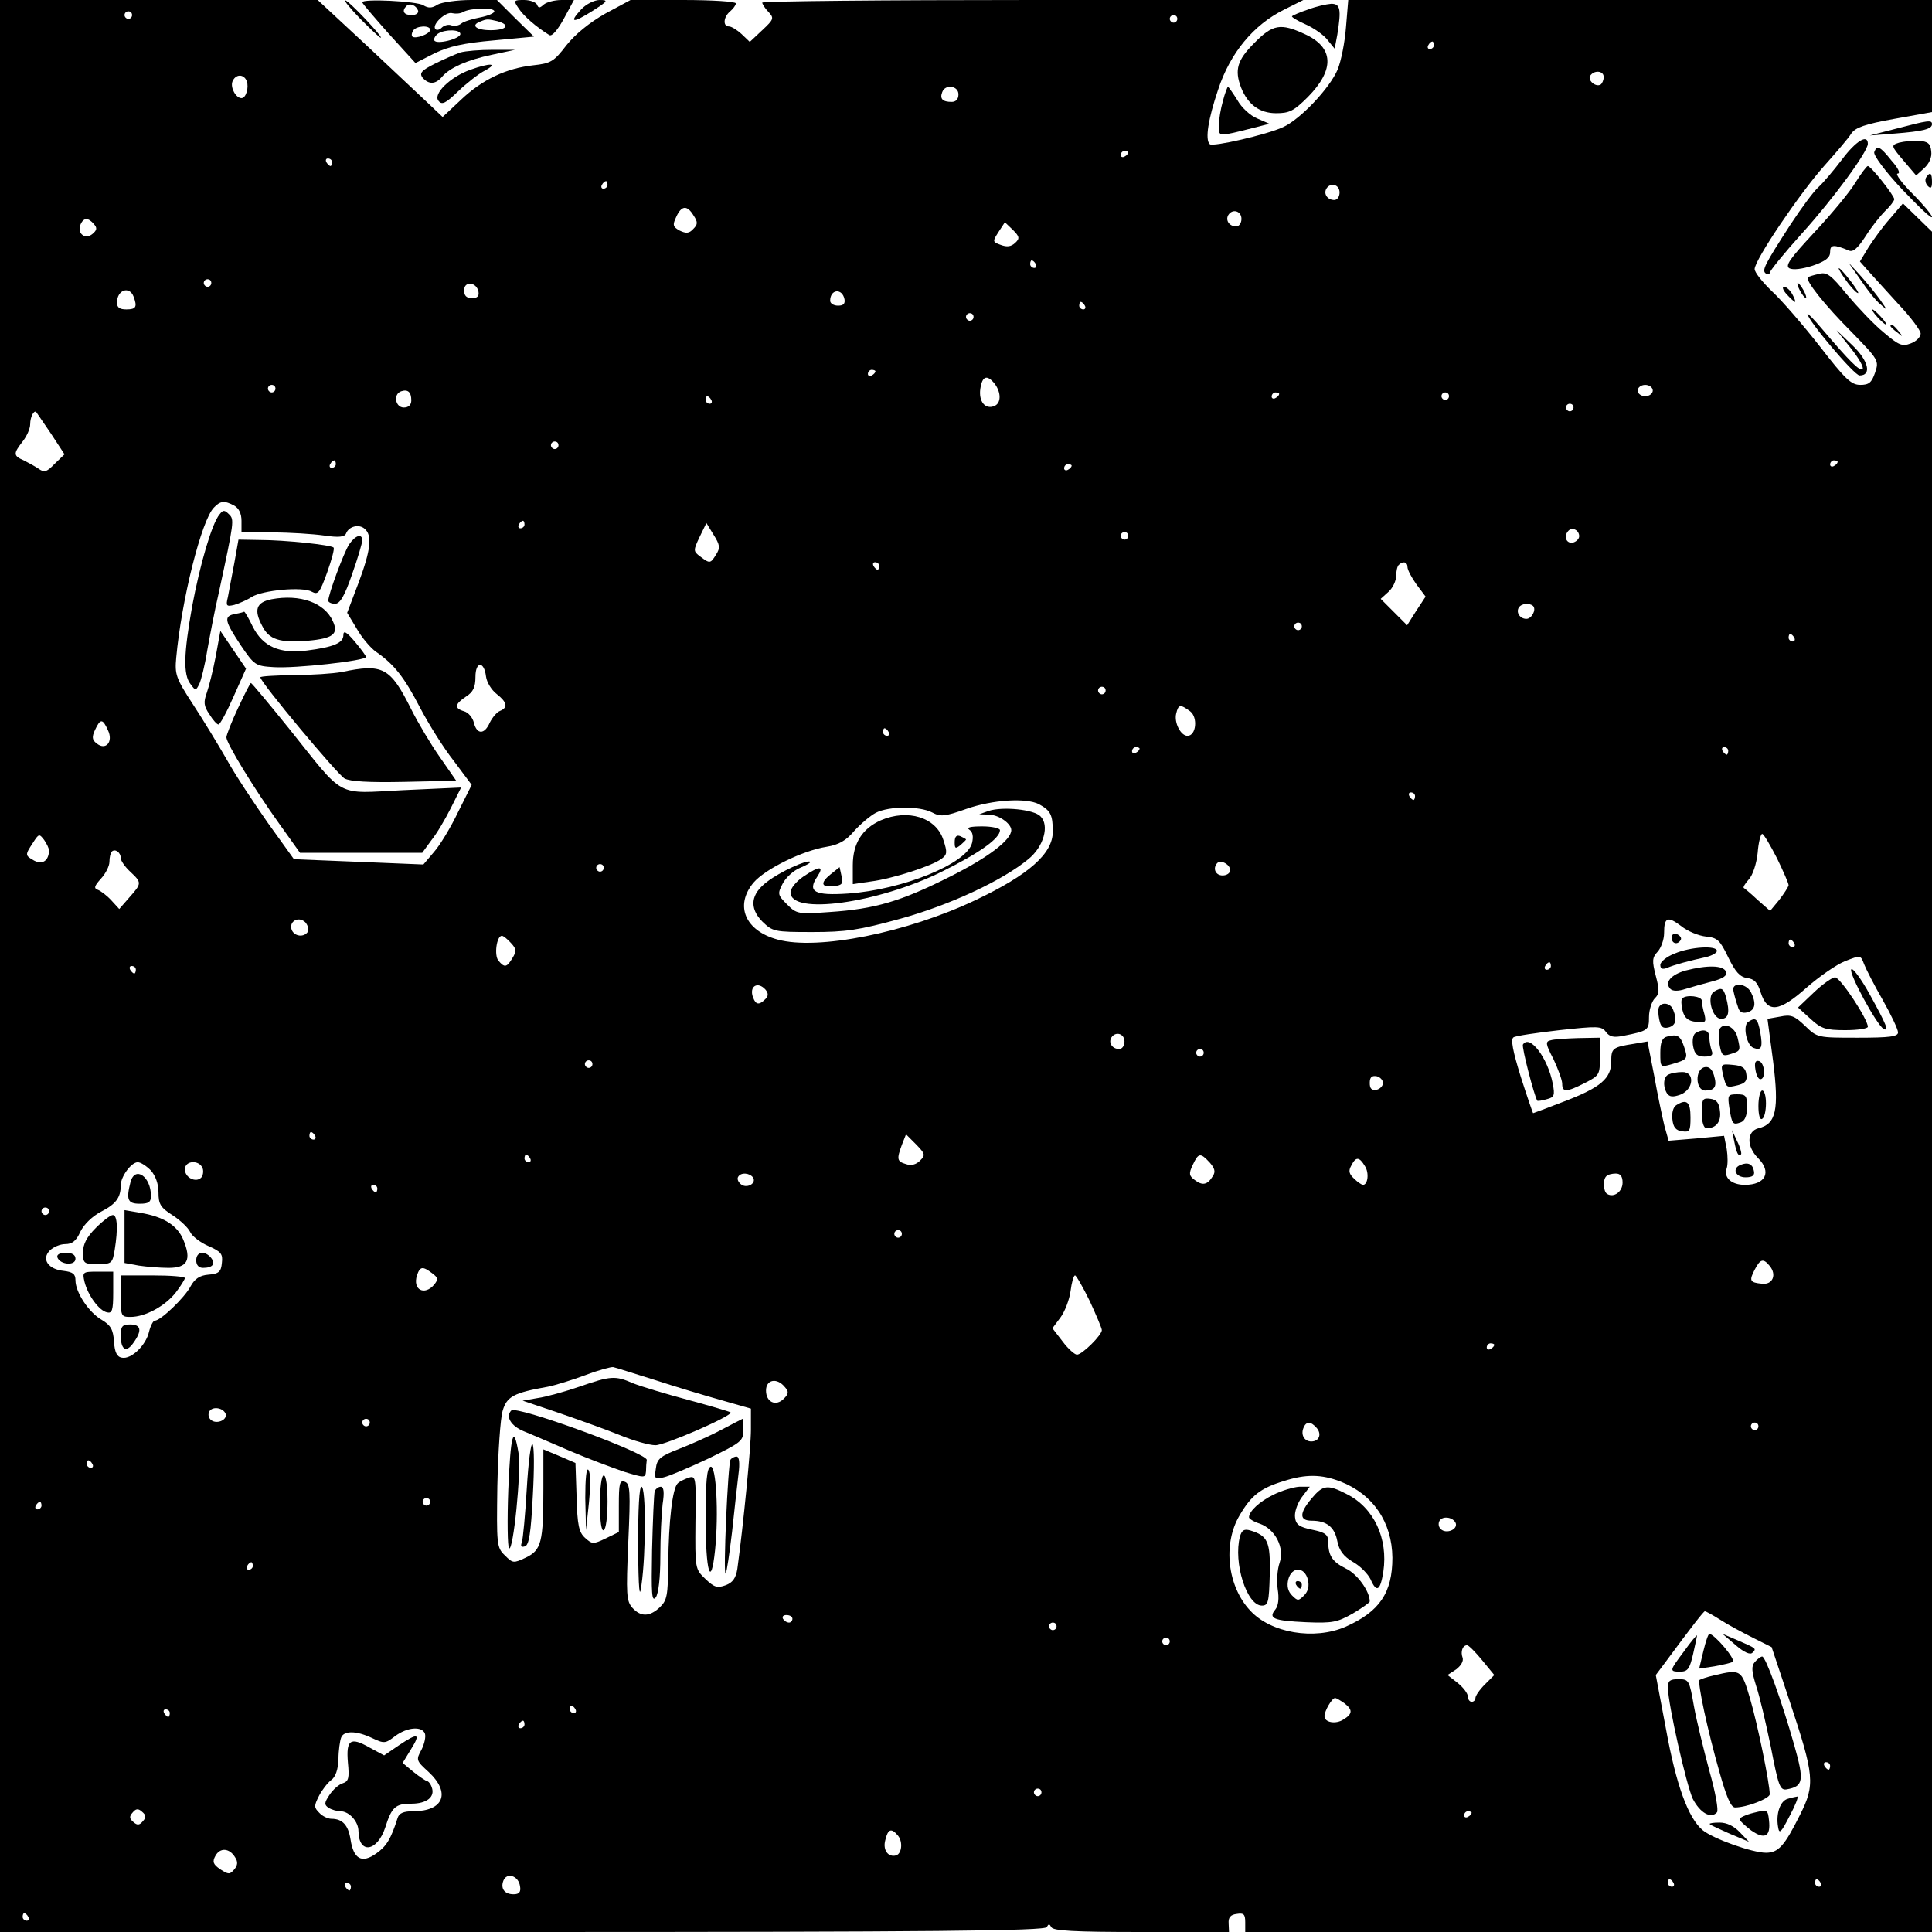 <?xml version="1.0" standalone="no"?>
<!DOCTYPE svg PUBLIC "-//W3C//DTD SVG 20010904//EN"
 "http://www.w3.org/TR/2001/REC-SVG-20010904/DTD/svg10.dtd">
<svg version="1.0" xmlns="http://www.w3.org/2000/svg"
 width="512pt" height="512pt" viewBox="0 0 512 512"
 preserveAspectRatio="xMidYMid meet">

<g transform="translate(0,512) scale(0.1,-0.1)"
fill="#000000" stroke="none">
<path d="M0 2560 l0 -2560 1384 0 c1087 0 1386 3 1390 13 5 9 7 9 12 0 4 -10
62 -13 238 -13 l233 0 -1 23 c-1 16 5 23 22 25 18 3 22 -1 22 -22 l0 -26 910
0 910 0 0 2253 0 2253 -38 37 -39 38 -34 -40 c-19 -21 -44 -56 -57 -76 l-23
-38 23 -26 c13 -14 49 -54 80 -88 32 -34 58 -69 58 -77 0 -9 -12 -21 -26 -26
-23 -9 -32 -5 -72 29 -26 21 -69 67 -97 100 -43 53 -54 61 -75 55 -14 -3 -27
-7 -29 -9 -7 -8 44 -73 116 -145 72 -74 73 -76 62 -108 -9 -26 -16 -32 -39
-32 -24 0 -40 15 -108 103 -44 56 -100 121 -126 145 -25 24 -46 50 -46 59 0
24 119 200 184 273 32 36 65 74 72 86 11 16 36 25 114 39 l100 18 0 149 0 148
-774 0 -773 0 -6 -72 c-3 -40 -13 -90 -22 -112 -21 -50 -100 -133 -145 -153
-43 -20 -187 -53 -194 -45 -13 12 -4 67 22 144 32 98 94 172 174 212 l52 26
-717 0 c-394 0 -717 -3 -717 -7 0 -3 7 -15 16 -24 16 -17 15 -20 -16 -49 l-33
-31 -22 21 c-12 11 -27 20 -33 20 -17 0 -15 25 3 40 8 7 15 16 15 21 0 5 -63
9 -140 9 l-139 0 -67 -36 c-42 -24 -79 -54 -103 -84 -33 -43 -41 -48 -88 -53
-71 -8 -134 -37 -191 -91 l-49 -46 -40 38 c-21 20 -96 90 -165 155 l-126 117
-421 0 -421 0 0 -2560z m350 2520 c0 -5 -4 -10 -10 -10 -5 0 -10 5 -10 10 0 6
5 10 10 10 6 0 10 -4 10 -10z m2770 -10 c0 -5 -4 -10 -10 -10 -5 0 -10 5 -10
10 0 6 5 10 10 10 6 0 10 -4 10 -10z m680 -70 c0 -5 -5 -10 -11 -10 -5 0 -7 5
-4 10 3 6 8 10 11 10 2 0 4 -4 4 -10z m450 -84 c0 -8 -4 -17 -8 -20 -13 -8
-35 11 -28 23 10 16 36 14 36 -3z m-3596 -11 c6 -17 -2 -45 -14 -45 -15 0 -30
28 -24 44 8 20 30 21 38 1z m1886 -35 c0 -13 -7 -20 -18 -20 -24 0 -32 8 -25
26 8 22 43 17 43 -6z m450 -154 c0 -3 -4 -8 -10 -11 -5 -3 -10 -1 -10 4 0 6 5
11 10 11 6 0 10 -2 10 -4z m-2110 -26 c0 -5 -2 -10 -4 -10 -3 0 -8 5 -11 10
-3 6 -1 10 4 10 6 0 11 -4 11 -10z m730 -60 c0 -5 -5 -10 -11 -10 -5 0 -7 5
-4 10 3 6 8 10 11 10 2 0 4 -4 4 -10z m1940 -20 c0 -11 -6 -20 -14 -20 -18 0
-29 16 -21 30 11 18 35 11 35 -10z m-1712 -61 c12 -18 11 -24 -1 -36 -11 -12
-19 -12 -36 -4 -18 10 -19 15 -9 36 14 31 29 32 46 4z m1452 -9 c0 -11 -6 -20
-14 -20 -18 0 -29 16 -21 30 11 18 35 11 35 -10z m-3041 -14 c9 -10 8 -16 -4
-26 -19 -16 -41 1 -32 24 8 20 21 20 36 2z m2441 -50 c-11 -10 -22 -11 -38 -5
-22 8 -22 9 -6 34 l17 26 21 -20 c18 -18 19 -23 6 -35z m55 -56 c3 -5 1 -10
-4 -10 -6 0 -11 5 -11 10 0 6 2 10 4 10 3 0 8 -4 11 -10z m-2185 -50 c0 -5 -4
-10 -10 -10 -5 0 -10 5 -10 10 0 6 5 10 10 10 6 0 10 -4 10 -10z m708 -23 c2
-12 -3 -17 -17 -17 -15 0 -21 6 -21 21 0 25 33 22 38 -4z m-914 -13 c10 -27 7
-34 -19 -34 -18 0 -25 5 -25 18 0 34 33 45 44 16z m1884 -7 c2 -12 -3 -17 -17
-17 -12 0 -21 6 -21 13 0 31 32 34 38 4z m637 -17 c3 -5 1 -10 -4 -10 -6 0
-11 5 -11 10 0 6 2 10 4 10 3 0 8 -4 11 -10z m-295 -30 c0 -5 -4 -10 -10 -10
-5 0 -10 5 -10 10 0 6 5 10 10 10 6 0 10 -4 10 -10z m-260 -144 c0 -3 -4 -8
-10 -11 -5 -3 -10 -1 -10 4 0 6 5 11 10 11 6 0 10 -2 10 -4z m316 -33 c18 -24
17 -52 -1 -59 -24 -10 -42 12 -37 46 5 34 18 38 38 13z m-1906 -13 c0 -5 -4
-10 -10 -10 -5 0 -10 5 -10 10 0 6 5 10 10 10 6 0 10 -4 10 -10z m3650 -5 c0
-8 -9 -15 -20 -15 -11 0 -20 7 -20 15 0 8 9 15 20 15 11 0 20 -7 20 -15z
m-3290 -26 c0 -12 -7 -19 -20 -19 -22 0 -29 35 -7 43 18 6 27 -2 27 -24z
m2300 17 c0 -3 -4 -8 -10 -11 -5 -3 -10 -1 -10 4 0 6 5 11 10 11 6 0 10 -2 10
-4z m450 -6 c0 -5 -4 -10 -10 -10 -5 0 -10 5 -10 10 0 6 5 10 10 10 6 0 10 -4
10 -10z m-1955 -10 c3 -5 1 -10 -4 -10 -6 0 -11 5 -11 10 0 6 2 10 4 10 3 0 8
-4 11 -10z m2285 -20 c0 -5 -4 -10 -10 -10 -5 0 -10 5 -10 10 0 6 5 10 10 10
6 0 10 -4 10 -10z m-4035 -69 l36 -55 -26 -25 c-21 -22 -28 -24 -43 -13 -9 6
-27 16 -39 22 -28 12 -28 18 -3 50 11 14 20 34 20 46 0 19 10 38 16 32 1 -2
19 -27 39 -57z m1345 -31 c0 -5 -4 -10 -10 -10 -5 0 -10 5 -10 10 0 6 5 10 10
10 6 0 10 -4 10 -10z m-590 -50 c0 -5 -5 -10 -11 -10 -5 0 -7 5 -4 10 3 6 8
10 11 10 2 0 4 -4 4 -10z m3980 6 c0 -3 -4 -8 -10 -11 -5 -3 -10 -1 -10 4 0 6
5 11 10 11 6 0 10 -2 10 -4z m-2030 -10 c0 -3 -4 -8 -10 -11 -5 -3 -10 -1 -10
4 0 6 5 11 10 11 6 0 10 -2 10 -4z m-2219 -106 c12 -7 19 -21 19 -40 l0 -30
83 -1 c45 0 106 -4 135 -8 40 -6 55 -4 59 5 7 19 34 26 49 13 21 -17 17 -56
-16 -144 l-30 -79 26 -43 c13 -23 36 -50 50 -60 48 -33 75 -67 117 -148 23
-44 63 -108 90 -142 l47 -63 -36 -72 c-19 -40 -48 -88 -64 -106 l-28 -33 -171
7 -172 7 -69 96 c-37 53 -87 128 -109 168 -23 40 -63 106 -90 147 -45 69 -48
79 -44 123 14 153 67 365 100 398 17 18 28 19 54 5z m769 -50 c0 -5 -5 -10
-11 -10 -5 0 -7 5 -4 10 3 6 8 10 11 10 2 0 4 -4 4 -10z m508 -79 c-15 -25
-17 -25 -42 -6 -19 14 -19 16 -2 52 l18 37 19 -31 c17 -27 18 -35 7 -52z
m2287 48 c0 -7 -8 -15 -17 -17 -18 -3 -25 18 -11 32 10 10 28 1 28 -15z
m-1195 1 c0 -5 -4 -10 -10 -10 -5 0 -10 5 -10 10 0 6 5 10 10 10 6 0 10 -4 10
-10z m-660 -80 c0 -5 -2 -10 -4 -10 -3 0 -8 5 -11 10 -3 6 -1 10 4 10 6 0 11
-4 11 -10z m1400 -3 c0 -7 11 -28 24 -46 l24 -32 -25 -38 -24 -38 -35 35 -35
35 21 19 c11 10 20 29 20 42 0 12 3 26 7 29 11 11 23 8 23 -6z m333 -103 c9
-10 -4 -34 -18 -34 -17 0 -28 17 -20 30 7 11 28 13 38 4z m-613 -54 c0 -5 -4
-10 -10 -10 -5 0 -10 5 -10 10 0 6 5 10 10 10 6 0 10 -4 10 -10z m1305 -30 c3
-5 1 -10 -4 -10 -6 0 -11 5 -11 10 0 6 2 10 4 10 3 0 8 -4 11 -10z m-3467
-103 c2 -15 14 -35 28 -46 28 -22 31 -36 9 -45 -8 -3 -20 -17 -27 -31 -14 -32
-34 -32 -42 -1 -3 14 -15 28 -26 31 -27 8 -25 19 5 39 19 12 25 25 25 52 0 42
23 43 28 1z m1642 -37 c0 -5 -4 -10 -10 -10 -5 0 -10 5 -10 10 0 6 5 10 10 10
6 0 10 -4 10 -10z m224 -55 c21 -16 16 -65 -7 -65 -18 0 -36 35 -30 59 6 25
11 25 37 6z m-2868 -50 c15 -31 -6 -55 -30 -35 -12 9 -13 17 -4 36 14 30 20
30 34 -1z m2069 -5 c3 -5 1 -10 -4 -10 -6 0 -11 5 -11 10 0 6 2 10 4 10 3 0 8
-4 11 -10z m665 -44 c0 -3 -4 -8 -10 -11 -5 -3 -10 -1 -10 4 0 6 5 11 10 11 6
0 10 -2 10 -4z m1560 -6 c0 -5 -2 -10 -4 -10 -3 0 -8 5 -11 10 -3 6 -1 10 4
10 6 0 11 -4 11 -10z m-830 -120 c0 -5 -2 -10 -4 -10 -3 0 -8 5 -11 10 -3 6
-1 10 4 10 6 0 11 -4 11 -10z m-997 -21 c31 -17 37 -28 37 -73 0 -58 -63 -114
-204 -181 -183 -87 -419 -134 -525 -105 -86 23 -115 90 -64 151 31 36 130 85
194 95 31 5 51 16 72 41 17 19 43 41 58 49 35 18 116 18 149 1 22 -12 34 -11
90 9 71 25 159 30 193 13z m-2623 -123 c-1 -27 -17 -38 -39 -27 -25 14 -25 15
-4 47 16 25 17 25 30 8 7 -10 13 -23 13 -28z m4579 -20 c17 -35 31 -67 31 -72
-1 -5 -12 -22 -25 -39 l-24 -29 -33 29 c-18 17 -35 31 -37 32 -2 2 4 12 14 23
10 11 20 41 23 70 2 27 8 50 12 50 4 0 21 -29 39 -64z m-4389 0 c0 -7 11 -23
25 -36 31 -29 31 -31 -2 -68 l-27 -31 -21 23 c-12 13 -28 25 -36 28 -11 4 -9
10 9 30 12 13 22 33 22 44 0 12 3 24 6 27 9 9 24 -2 24 -17z m2940 -32 c0 -8
-9 -14 -20 -14 -19 0 -27 19 -14 33 10 9 34 -4 34 -19z m-1660 6 c0 -5 -4 -10
-10 -10 -5 0 -10 5 -10 10 0 6 5 10 10 10 6 0 10 -4 10 -10z m-784 -169 c-10
-16 -36 -13 -43 5 -8 22 18 37 36 20 7 -8 10 -19 7 -25z m3705 -13 c30 -3 37
-9 59 -55 19 -39 31 -52 50 -55 19 -2 28 -12 36 -38 18 -56 49 -52 122 13 33
29 79 61 102 70 41 16 41 16 50 -8 5 -13 27 -56 50 -96 22 -39 40 -77 40 -85
0 -11 -22 -14 -107 -14 -106 0 -107 0 -139 31 -28 27 -38 31 -66 25 l-34 -6
15 -113 c16 -128 8 -166 -39 -177 -31 -8 -32 -48 -1 -79 37 -37 20 -71 -35
-71 -36 0 -57 20 -48 44 3 9 3 32 0 51 l-7 35 -74 -7 -73 -6 -11 39 c-5 21
-18 81 -27 132 l-18 92 -35 -6 c-58 -9 -61 -12 -61 -47 0 -45 -28 -69 -125
-106 -44 -17 -81 -31 -82 -31 -1 0 -16 44 -33 97 -21 68 -27 99 -19 104 6 4
61 12 122 19 101 11 112 11 123 -5 10 -13 21 -15 46 -10 66 13 68 15 68 50 0
18 7 40 15 49 13 12 13 22 3 60 -10 39 -10 48 5 64 9 10 17 32 17 49 0 42 9
46 45 19 17 -14 47 -26 66 -28z m-3167 -17 c15 -16 15 -22 4 -40 -15 -25 -21
-26 -37 -7 -12 14 -5 66 9 66 4 0 15 -9 24 -19z m3401 -1 c3 -5 1 -10 -4 -10
-6 0 -11 5 -11 10 0 6 2 10 4 10 3 0 8 -4 11 -10z m-645 -60 c0 -5 -5 -10 -11
-10 -5 0 -7 5 -4 10 3 6 8 10 11 10 2 0 4 -4 4 -10z m-3750 -10 c0 -5 -2 -10
-4 -10 -3 0 -8 5 -11 10 -3 6 -1 10 4 10 6 0 11 -4 11 -10z m1669 -53 c8 -10
7 -17 -1 -25 -16 -16 -25 -15 -32 4 -12 30 12 45 33 21z m951 -137 c0 -11 -6
-20 -14 -20 -18 0 -29 16 -21 30 11 18 35 11 35 -10z m210 -30 c0 -5 -4 -10
-10 -10 -5 0 -10 5 -10 10 0 6 5 10 10 10 6 0 10 -4 10 -10z m-1620 -30 c0 -5
-4 -10 -10 -10 -5 0 -10 5 -10 10 0 6 5 10 10 10 6 0 10 -4 10 -10z m2095 -50
c0 -8 -8 -16 -17 -18 -13 -2 -18 3 -18 18 0 15 5 20 18 18 9 -2 17 -10 17 -18z
m-2830 -140 c3 -5 1 -10 -4 -10 -6 0 -11 5 -11 10 0 6 2 10 4 10 3 0 8 -4 11
-10z m1603 -66 c-10 -10 -23 -14 -37 -9 -24 7 -25 13 -11 51 l11 28 27 -27
c24 -25 25 -28 10 -43z m-1033 6 c3 -5 1 -10 -4 -10 -6 0 -11 5 -11 10 0 6 2
10 4 10 3 0 8 -4 11 -10z m1801 -11 c13 -15 16 -24 8 -36 -14 -23 -27 -26 -48
-10 -15 11 -16 17 -5 40 15 32 20 33 45 6z m411 -9 c12 -18 8 -50 -5 -50 -3 0
-14 7 -23 16 -14 13 -16 21 -8 35 12 24 21 24 36 -1z m-3217 -12 c12 -14 20
-35 20 -58 0 -31 5 -40 38 -61 20 -13 41 -33 46 -44 5 -11 27 -28 48 -37 34
-15 39 -21 36 -45 -2 -23 -8 -29 -36 -31 -23 -2 -36 -11 -47 -31 -15 -29 -79
-91 -95 -91 -4 0 -11 -13 -15 -29 -8 -36 -47 -74 -72 -69 -13 2 -19 14 -21 43
-2 32 -9 43 -32 57 -34 19 -70 73 -70 105 0 17 -7 22 -31 25 -41 4 -60 31 -37
54 9 9 27 17 41 17 18 0 29 8 40 33 10 20 32 41 55 53 39 20 52 37 52 70 0 23
28 61 45 61 8 0 23 -10 35 -22z m137 6 c3 -8 1 -20 -4 -25 -14 -14 -43 0 -43
22 0 24 38 26 47 3z m1459 -25 c9 -16 -18 -30 -33 -17 -7 6 -10 14 -7 19 7 13
31 11 40 -2z m2304 -13 c0 -24 -23 -41 -41 -30 -10 6 -12 38 -2 47 3 4 15 7
25 7 12 0 18 -7 18 -24z m-3300 -16 c0 -5 -2 -10 -4 -10 -3 0 -8 5 -11 10 -3
6 -1 10 4 10 6 0 11 -4 11 -10z m-870 -60 c0 -5 -4 -10 -10 -10 -5 0 -10 5
-10 10 0 6 5 10 10 10 6 0 10 -4 10 -10z m2260 -60 c0 -5 -4 -10 -10 -10 -5 0
-10 5 -10 10 0 6 5 10 10 10 6 0 10 -4 10 -10z m2300 -85 c19 -23 8 -50 -20
-47 -33 3 -35 8 -20 37 15 29 23 31 40 10z m-3545 -19 c16 -12 17 -16 6 -30
-26 -31 -58 -14 -46 24 8 24 15 25 40 6z m1743 -74 c17 -37 32 -72 32 -77 0
-13 -52 -65 -66 -65 -6 0 -24 16 -38 35 l-27 35 21 28 c12 16 24 48 27 70 3
23 8 42 12 42 3 0 21 -31 39 -68z m1072 -116 c0 -3 -4 -8 -10 -11 -5 -3 -10
-1 -10 4 0 6 5 11 10 11 6 0 10 -2 10 -4z m-2225 -93 c55 -18 135 -42 178 -54
l77 -22 0 -56 c0 -47 -20 -252 -36 -369 -4 -24 -12 -36 -31 -43 -22 -8 -30 -6
-54 17 -27 26 -27 27 -26 150 2 120 1 124 -18 118 -11 -4 -24 -10 -29 -15 -14
-13 -24 -101 -25 -211 -1 -87 -3 -99 -23 -118 -27 -25 -50 -25 -72 -1 -16 18
-17 35 -11 174 6 135 5 155 -9 160 -14 5 -16 -4 -16 -63 l0 -70 -35 -17 c-33
-16 -36 -15 -54 1 -17 15 -21 34 -23 109 l-3 90 -42 18 -43 18 0 -103 c0 -143
-5 -164 -47 -184 -32 -15 -34 -15 -55 6 -22 21 -22 29 -20 184 2 90 8 179 14
199 11 38 29 48 120 64 20 4 65 18 100 31 34 13 68 22 73 21 6 -1 55 -17 110
-34z m345 -19 c11 -12 10 -18 -3 -31 -21 -21 -47 -9 -47 22 0 29 29 35 50 9z
m-1482 -71 c5 -17 -26 -29 -40 -15 -6 6 -7 15 -3 22 9 14 37 9 43 -7z m382
-23 c0 -5 -4 -10 -10 -10 -5 0 -10 5 -10 10 0 6 5 10 10 10 6 0 10 -4 10 -10z
m2510 -15 c13 -16 6 -35 -15 -35 -18 0 -28 17 -21 35 7 19 20 19 36 0z m1170
5 c0 -5 -4 -10 -10 -10 -5 0 -10 5 -10 10 0 6 5 10 10 10 6 0 10 -4 10 -10z
m-4415 -100 c3 -5 1 -10 -4 -10 -6 0 -11 5 -11 10 0 6 2 10 4 10 3 0 8 -4 11
-10z m3307 -46 c87 -34 137 -108 138 -202 0 -93 -34 -143 -124 -183 -83 -36
-198 -17 -253 43 -60 64 -73 176 -28 252 31 53 55 72 117 91 59 19 100 18 150
-1z m-2412 -54 c0 -5 -4 -10 -10 -10 -5 0 -10 5 -10 10 0 6 5 10 10 10 6 0 10
-4 10 -10z m-1030 -10 c0 -5 -5 -10 -11 -10 -5 0 -7 5 -4 10 3 6 8 10 11 10 2
0 4 -4 4 -10z m3748 -47 c5 -17 -26 -29 -40 -15 -6 6 -7 15 -3 22 9 14 37 9
43 -7z m-3188 -113 c0 -5 -5 -10 -11 -10 -5 0 -7 5 -4 10 3 6 8 10 11 10 2 0
4 -4 4 -10z m3888 -142 c20 -13 59 -34 87 -48 l50 -25 48 -144 c65 -196 68
-220 27 -301 -41 -82 -57 -100 -90 -100 -36 0 -140 37 -168 60 -38 32 -70 119
-97 268 l-27 143 24 32 c73 99 103 137 106 137 3 0 21 -10 40 -22z m-2458 2
c0 -5 -4 -10 -9 -10 -6 0 -13 5 -16 10 -3 6 1 10 9 10 9 0 16 -4 16 -10z m700
-20 c0 -5 -4 -10 -10 -10 -5 0 -10 5 -10 10 0 6 5 10 10 10 6 0 10 -4 10 -10z
m300 -40 c0 -5 -4 -10 -10 -10 -5 0 -10 5 -10 10 0 6 5 10 10 10 6 0 10 -4 10
-10z m828 -50 l32 -39 -25 -25 c-14 -14 -25 -30 -25 -36 0 -5 -4 -10 -10 -10
-5 0 -10 6 -10 14 0 8 -12 24 -27 36 l-27 21 23 15 c13 10 20 22 17 31 -6 16
0 33 12 33 4 0 22 -18 40 -40z m-365 -114 c22 -17 22 -28 -3 -43 -20 -13 -50
-8 -50 9 0 14 20 48 28 48 4 0 15 -7 25 -14z m-2038 -16 c3 -5 1 -10 -4 -10
-6 0 -11 5 -11 10 0 6 2 10 4 10 3 0 8 -4 11 -10z m-1075 -10 c0 -5 -2 -10 -4
-10 -3 0 -8 5 -11 10 -3 6 -1 10 4 10 6 0 11 -4 11 -10z m940 -30 c0 -5 -5
-10 -11 -10 -5 0 -7 5 -4 10 3 6 8 10 11 10 2 0 4 -4 4 -10z m-264 -24 c3 -8
-1 -27 -9 -43 -15 -27 -14 -29 19 -59 59 -55 40 -104 -41 -104 -25 0 -37 -5
-41 -17 -18 -57 -30 -76 -57 -95 -38 -27 -60 -15 -68 37 -6 38 -21 55 -51 55
-9 0 -24 7 -32 16 -14 14 -14 18 -1 44 8 16 23 35 32 42 12 8 19 28 20 56 0
23 4 49 7 57 7 19 40 19 82 -1 32 -15 35 -15 61 5 32 24 71 27 79 7z m3724
-86 c0 -5 -2 -10 -4 -10 -3 0 -8 5 -11 10 -3 6 -1 10 4 10 6 0 11 -4 11 -10z
m-2090 -70 c0 -5 -4 -10 -10 -10 -5 0 -10 5 -10 10 0 6 5 10 10 10 6 0 10 -4
10 -10z m-2381 -76 c-9 -11 -15 -12 -25 -3 -11 9 -12 15 -3 25 9 11 15 12 25
3 11 -9 12 -15 3 -25z m3521 22 c0 -3 -4 -8 -10 -11 -5 -3 -10 -1 -10 4 0 6 5
11 10 11 6 0 10 -2 10 -4z m-1520 -61 c13 -16 10 -47 -5 -52 -21 -6 -36 14
-29 40 7 30 16 34 34 12z m-1757 -57 c8 -12 7 -21 -2 -32 -12 -14 -15 -14 -37
0 -19 13 -22 20 -13 36 12 22 37 21 52 -4z m755 -76 c3 -16 -2 -22 -17 -22
-24 0 -35 15 -27 36 9 23 40 13 44 -14z m3057 8 c3 -5 1 -10 -4 -10 -6 0 -11
5 -11 10 0 6 2 10 4 10 3 0 8 -4 11 -10z m390 0 c3 -5 1 -10 -4 -10 -6 0 -11
5 -11 10 0 6 2 10 4 10 3 0 8 -4 11 -10z m-3895 -10 c0 -5 -2 -10 -4 -10 -3 0
-8 5 -11 10 -3 6 -1 10 4 10 6 0 11 -4 11 -10z m-855 -80 c3 -5 1 -10 -4 -10
-6 0 -11 5 -11 10 0 6 2 10 4 10 3 0 8 -4 11 -10z"/>
<path d="M582 3757 c-20 -23 -52 -132 -73 -245 -22 -124 -24 -180 -4 -205 13
-18 14 -18 23 0 5 10 15 50 21 88 7 39 20 108 31 155 41 190 41 193 27 207
-12 12 -16 12 -25 0z"/>
<path d="M925 3677 c-14 -22 -55 -132 -55 -149 0 -4 8 -8 18 -8 13 0 25 20 45
78 15 42 27 83 27 90 0 19 -18 14 -35 -11z"/>
<path d="M621 3628 c-7 -35 -14 -75 -17 -90 -6 -24 -4 -26 17 -21 13 4 34 13
46 21 29 18 135 28 159 14 17 -9 21 -4 41 51 12 34 20 63 17 66 -7 7 -129 20
-195 20 l-57 1 -11 -62z"/>
<path d="M720 3532 c-41 -8 -48 -28 -25 -71 18 -36 46 -45 121 -39 67 6 82 18
66 52 -22 49 -87 72 -162 58z"/>
<path d="M623 3493 c-31 -6 -28 -18 15 -83 36 -53 39 -55 87 -58 56 -4 245 17
245 27 0 3 -14 22 -30 41 -22 26 -30 30 -30 17 0 -21 -26 -32 -97 -41 -72 -9
-116 10 -143 63 -11 23 -21 40 -23 40 -1 -1 -12 -4 -24 -6z"/>
<path d="M572 3382 c-7 -37 -18 -81 -24 -98 -9 -25 -8 -35 7 -57 9 -15 20 -27
24 -27 4 0 22 33 40 74 l33 74 -34 50 -34 50 -12 -66z"/>
<path d="M905 3339 c-22 -4 -79 -8 -127 -8 -49 -1 -88 -3 -88 -6 0 -13 204
-257 223 -268 15 -8 63 -11 159 -9 l137 3 -43 62 c-24 34 -58 91 -76 127 -56
112 -75 122 -185 99z"/>
<path d="M631 3244 c-17 -36 -31 -72 -31 -78 0 -16 74 -137 140 -229 l55 -77
162 0 162 0 24 33 c14 17 37 56 52 86 l27 54 -154 -7 c-181 -9 -152 -24 -301
162 -54 67 -100 122 -102 122 -2 0 -17 -30 -34 -66z"/>
<path d="M2620 2971 l-25 -9 27 -1 c26 -1 58 -24 58 -41 0 -26 -62 -73 -162
-123 -131 -66 -199 -86 -320 -94 -83 -6 -87 -5 -112 20 -25 25 -26 28 -12 55
8 16 29 35 46 42 17 7 29 14 27 16 -7 7 -81 -27 -113 -52 -45 -33 -49 -70 -14
-106 28 -27 32 -28 133 -28 88 0 123 5 232 35 131 36 271 101 340 158 41 33
57 90 32 114 -18 18 -100 26 -137 14z"/>
<path d="M2334 2946 c-49 -22 -74 -61 -74 -119 l0 -50 48 7 c56 7 162 41 187
60 15 11 16 17 5 50 -19 60 -94 83 -166 52z"/>
<path d="M2569 2921 c9 -6 11 -18 7 -35 -14 -55 -184 -124 -329 -134 -89 -6
-108 5 -81 45 19 29 6 29 -37 0 -19 -13 -34 -31 -34 -42 0 -61 231 -29 401 55
99 49 154 88 154 110 0 5 -21 10 -47 10 -32 0 -43 -3 -34 -9z"/>
<path d="M2530 2888 c0 -17 2 -18 15 -8 8 7 15 14 15 15 0 2 -7 5 -15 9 -10 4
-15 -1 -15 -16z"/>
<path d="M2200 2802 c-28 -23 -23 -35 12 -30 20 2 23 7 18 27 l-5 23 -25 -20z"/>
<path d="M4430 2635 c0 -16 16 -20 24 -6 3 5 -1 11 -9 15 -9 3 -15 0 -15 -9z"/>
<path d="M4438 2593 c-21 -8 -38 -22 -38 -30 0 -10 5 -13 18 -8 18 8 59 19
105 29 15 4 27 11 27 16 0 15 -70 11 -112 -7z"/>
<path d="M4467 2548 c-39 -11 -57 -32 -40 -49 6 -6 21 -6 39 0 16 5 48 14 71
20 31 8 41 16 37 26 -7 17 -49 18 -107 3z"/>
<path d="M4906 2551 c-7 -10 67 -146 85 -157 17 -10 8 11 -35 89 -24 44 -47
74 -50 68z"/>
<path d="M4807 2490 l-42 -40 33 -30 c28 -26 40 -30 92 -30 33 0 60 4 60 9 0
20 -73 131 -87 131 -7 0 -33 -18 -56 -40z"/>
<path d="M4594 2493 c2 -10 7 -28 11 -39 4 -16 11 -20 25 -17 22 6 25 24 10
54 -14 25 -53 26 -46 2z"/>
<path d="M4542 2492 c-20 -13 -4 -72 19 -72 20 0 24 17 13 58 -7 24 -12 26
-32 14z"/>
<path d="M4458 2474 c-3 -3 -3 -17 1 -32 5 -20 15 -28 36 -30 25 -3 27 -1 22
20 -4 13 -7 29 -7 36 0 12 -41 17 -52 6z"/>
<path d="M4397 2452 c-3 -4 -3 -19 0 -33 4 -20 9 -25 24 -22 20 5 24 20 13 47
-6 17 -29 22 -37 8z"/>
<path d="M4633 2412 c-15 -9 -5 -62 14 -69 21 -8 25 1 18 41 -7 37 -12 41 -32
28z"/>
<path d="M4557 2393 c-3 -5 -2 -23 0 -41 5 -28 8 -32 27 -26 29 9 29 9 21 43
-6 29 -36 44 -48 24z"/>
<path d="M4493 2382 c-6 -4 -9 -19 -6 -35 4 -21 11 -27 30 -27 19 0 24 4 19
16 -3 9 -6 24 -6 35 0 19 -16 24 -37 11z"/>
<path d="M4418 2373 c-13 -3 -18 -15 -18 -43 0 -39 0 -39 31 -30 41 12 43 14
32 46 -10 30 -18 34 -45 27z"/>
<path d="M4109 2363 c-14 -3 -13 -10 8 -50 12 -26 23 -55 23 -65 0 -23 11 -23
60 2 39 20 40 22 40 70 l0 50 -57 -1 c-32 -1 -65 -3 -74 -6z"/>
<path d="M4036 2352 c-4 -6 30 -137 38 -149 1 -1 12 0 25 4 20 5 22 10 16 41
-13 68 -61 132 -79 104z"/>
<path d="M4652 2286 c2 -15 8 -26 13 -26 15 0 12 43 -3 48 -10 3 -13 -4 -10
-22z"/>
<path d="M4518 2292 c-27 -5 -25 -62 1 -62 26 0 32 11 23 41 -5 16 -13 23 -24
21z"/>
<path d="M4566 2273 c9 -37 9 -36 39 -29 20 5 26 12 23 29 -2 17 -11 23 -36
25 -31 3 -32 2 -26 -25z"/>
<path d="M4423 2273 c-15 -5 -17 -32 -5 -51 7 -9 15 -10 35 -3 36 14 39 61 5
60 -13 0 -29 -3 -35 -6z"/>
<path d="M4660 2189 c0 -24 4 -38 10 -34 6 3 10 22 10 41 0 19 -4 34 -10 34
-5 0 -10 -18 -10 -41z"/>
<path d="M4583 2184 c7 -44 9 -46 31 -38 10 4 16 18 16 40 0 30 -3 34 -26 34
-25 0 -26 -2 -21 -36z"/>
<path d="M4510 2171 c0 -26 5 -41 13 -41 25 0 39 18 35 46 -2 21 -9 30 -25 32
-21 3 -23 -1 -23 -37z"/>
<path d="M4442 2191 c-8 -5 -12 -21 -10 -37 2 -21 9 -30 26 -32 20 -3 22 1 22
37 0 41 -10 50 -38 32z"/>
<path d="M4596 2095 c6 -31 11 -41 18 -34 2 2 -2 18 -10 34 l-14 30 6 -30z"/>
<path d="M4613 2033 c-24 -9 -14 -33 13 -33 18 0 25 5 22 17 -3 18 -16 24 -35
16z"/>
<path d="M346 1988 c-12 -47 -8 -58 24 -58 24 0 30 4 30 21 0 51 -42 80 -54
37z"/>
<path d="M330 1843 l0 -70 38 -7 c20 -3 56 -6 79 -6 50 0 61 21 39 74 -16 39
-53 62 -115 72 l-41 7 0 -70z"/>
<path d="M254 1866 c-24 -24 -34 -43 -34 -65 0 -29 2 -31 39 -31 37 0 39 2 45
38 9 56 7 92 -5 92 -6 0 -26 -15 -45 -34z"/>
<path d="M152 1788 c7 -20 48 -23 48 -4 0 11 -9 16 -26 16 -16 0 -24 -5 -22
-12z"/>
<path d="M520 1780 c0 -13 7 -20 18 -20 26 0 34 11 21 27 -17 20 -39 16 -39
-7z"/>
<path d="M224 1723 c9 -36 39 -77 60 -81 13 -3 16 6 16 52 l0 56 -41 0 c-40 0
-41 -1 -35 -27z"/>
<path d="M320 1685 c0 -53 1 -55 26 -55 39 0 92 29 120 65 13 17 24 35 24 38
0 4 -38 7 -85 7 l-85 0 0 -55z"/>
<path d="M320 1581 c0 -39 15 -47 34 -19 23 32 20 48 -9 48 -21 0 -25 -5 -25
-29z"/>
<path d="M1535 1445 c-38 -13 -88 -27 -110 -30 l-40 -7 95 -32 c52 -18 125
-44 162 -59 36 -15 79 -27 95 -27 26 0 207 79 199 87 -2 2 -53 17 -112 33 -60
16 -126 36 -146 44 -48 21 -59 20 -143 -9z"/>
<path d="M1355 1382 c-16 -16 -1 -41 33 -55 20 -8 75 -32 122 -52 47 -20 111
-44 143 -55 56 -17 57 -17 59 1 0 10 1 24 2 30 2 18 -345 145 -359 131z"/>
<path d="M1910 1330 c-30 -16 -80 -38 -111 -50 -49 -19 -58 -26 -61 -52 -4
-27 -3 -29 21 -23 14 3 68 26 119 50 86 42 92 46 92 75 0 16 -1 30 -2 30 -2
-1 -28 -14 -58 -30z"/>
<path d="M1347 1172 c-3 -81 -2 -151 2 -155 11 -11 33 204 25 253 -13 78 -21
48 -27 -98z"/>
<path d="M1396 1175 c-4 -69 -10 -133 -13 -142 -4 -11 -2 -14 8 -11 11 3 16
36 21 134 4 71 4 132 -1 137 -4 4 -11 -49 -15 -118z"/>
<path d="M1936 1252 c-7 -12 -20 -308 -13 -302 3 3 10 52 17 110 6 58 14 126
17 153 4 30 2 47 -5 47 -6 0 -13 -4 -16 -8z"/>
<path d="M1883 1233 c-10 -4 -13 -40 -13 -138 0 -141 14 -188 25 -83 10 97 3
226 -12 221z"/>
<path d="M1551 1150 l2 -85 8 75 c4 44 4 79 -2 85 -5 5 -8 -23 -8 -75z"/>
<path d="M1590 1134 c0 -47 4 -73 10 -69 6 3 10 37 10 76 0 39 -4 69 -10 69
-6 0 -10 -32 -10 -76z"/>
<path d="M1691 1023 c1 -119 4 -144 9 -103 12 83 12 260 0 260 -6 0 -9 -58 -9
-157z"/>
<path d="M1735 1168 c-2 -7 -5 -77 -7 -156 -2 -116 -1 -139 10 -125 7 10 12
51 12 109 0 50 3 112 6 138 5 32 3 46 -5 46 -6 0 -14 -6 -16 -12z"/>
<path d="M3375 1159 c-37 -18 -65 -44 -65 -60 0 -4 13 -12 29 -17 41 -15 66
-64 52 -104 -6 -17 -8 -48 -5 -69 4 -25 2 -44 -6 -54 -20 -24 -5 -30 81 -34
71 -3 83 0 124 23 25 15 45 29 45 32 0 27 -33 73 -63 87 -36 18 -47 34 -47 71
0 19 -8 25 -42 32 -35 7 -44 14 -46 33 -2 13 6 36 17 52 l22 29 -28 0 c-15 -1
-46 -10 -68 -21z m91 -225 c4 -17 1 -31 -10 -42 -15 -15 -17 -15 -32 0 -11 11
-14 25 -10 42 9 35 43 35 52 0z"/>
<path d="M3435 920 c3 -5 8 -10 11 -10 2 0 4 5 4 10 0 6 -5 10 -11 10 -5 0 -7
-4 -4 -10z"/>
<path d="M3476 1149 c-33 -39 -33 -59 0 -59 40 0 61 -17 68 -54 5 -25 16 -40
41 -55 20 -11 40 -32 47 -46 16 -37 26 -31 34 20 13 88 -25 169 -96 205 -52
27 -64 25 -94 -11z"/>
<path d="M3286 1048 c-18 -69 18 -183 58 -183 17 0 19 9 21 82 2 87 -5 103
-51 117 -17 5 -23 1 -28 -16z"/>
<path d="M4463 744 c-39 -52 -40 -54 -10 -54 20 0 25 8 34 47 6 27 11 49 10
49 -1 1 -17 -18 -34 -42z"/>
<path d="M4514 744 l-11 -46 40 6 c22 4 44 9 49 12 9 6 -49 74 -62 74 -3 0
-10 -21 -16 -46z"/>
<path d="M4600 760 c22 -19 38 -26 44 -20 11 11 12 11 -39 33 l-40 17 35 -30z"/>
<path d="M4650 715 c-9 -11 -8 -24 4 -63 9 -26 26 -99 39 -162 20 -103 24
-115 42 -112 44 8 47 22 20 117 -34 120 -76 235 -85 235 -4 0 -13 -7 -20 -15z"/>
<path d="M4542 680 c-18 -4 -35 -10 -38 -12 -6 -7 21 -133 53 -245 18 -64 30
-93 41 -93 31 0 92 24 92 35 0 28 -32 185 -52 253 -23 78 -24 79 -96 62z"/>
<path d="M4420 648 c1 -47 49 -258 66 -295 19 -37 48 -54 64 -36 5 4 -4 54
-20 110 -15 56 -34 133 -41 172 -12 68 -13 71 -41 71 -22 0 -28 -4 -28 -22z"/>
<path d="M4738 353 c-20 -5 -32 -39 -26 -74 3 -21 8 -16 31 29 15 28 24 51 20
51 -5 -1 -16 -3 -25 -6z"/>
<path d="M4648 316 c-21 -5 -38 -13 -38 -17 0 -4 14 -17 31 -30 36 -25 52 -16
47 27 -3 28 -4 29 -40 20z"/>
<path d="M4531 286 c2 -3 27 -14 54 -26 l50 -21 -24 25 c-16 17 -35 26 -54 26
-17 0 -28 -2 -26 -4z"/>
<path d="M1056 494 l-38 -26 -39 21 c-51 29 -62 20 -57 -40 4 -41 2 -50 -14
-55 -10 -3 -26 -17 -35 -31 -14 -21 -14 -26 -2 -34 8 -5 22 -9 31 -9 23 0 48
-27 48 -53 1 -62 50 -54 71 10 17 54 27 63 69 63 41 0 64 18 54 44 -3 9 -9 16
-13 16 -3 1 -19 11 -35 24 l-29 24 22 36 c27 43 19 45 -33 10z"/>
<path d="M955 5070 c27 -27 51 -50 54 -50 8 0 -84 98 -94 99 -5 1 13 -21 40
-49z"/>
<path d="M960 5114 c0 -3 32 -40 70 -83 l71 -78 51 26 c38 18 77 27 157 34
l106 10 -49 48 -49 49 -69 0 c-37 0 -77 -6 -88 -12 -15 -10 -25 -10 -38 -2
-17 11 -162 18 -162 8z m148 -22 c2 -7 -6 -12 -17 -12 -21 0 -27 11 -14 24 9
9 26 2 31 -12z m202 -2 c0 -5 -17 -12 -37 -16 -21 -4 -44 -11 -50 -16 -7 -6
-19 -8 -27 -5 -7 3 -19 0 -25 -6 -6 -6 -14 -8 -17 -4 -11 11 28 48 45 42 9 -2
21 -1 28 3 18 11 83 13 83 2z m8 -26 c36 -10 25 -24 -18 -24 -38 0 -54 13 -27
23 17 7 19 7 45 1z m-178 -23 c0 -11 -39 -25 -47 -18 -3 3 -2 10 2 16 8 13 45
15 45 2z m80 -11 c0 -13 -64 -29 -69 -17 -2 5 3 13 10 18 19 12 59 11 59 -1z"/>
<path d="M1375 5097 c13 -20 48 -50 81 -70 7 -4 22 14 38 43 l27 50 -33 0
c-19 0 -40 -6 -47 -12 -11 -10 -14 -10 -18 0 -3 6 -18 12 -34 12 -28 0 -29 -1
-14 -23z"/>
<path d="M1540 5095 c-33 -36 -22 -37 30 -4 41 26 43 29 19 29 -14 0 -36 -11
-49 -25z"/>
<path d="M3467 5095 c-21 -7 -40 -15 -43 -18 -2 -2 14 -12 37 -22 22 -10 49
-29 58 -42 l18 -22 7 37 c11 68 8 82 -16 82 -13 -1 -40 -7 -61 -15z"/>
<path d="M3324 5006 c-45 -45 -53 -71 -35 -118 18 -45 49 -68 93 -68 35 0 47
6 84 43 72 73 69 132 -9 167 -63 29 -84 26 -133 -24z"/>
<path d="M1220 4981 c-14 -5 -44 -18 -68 -30 -36 -18 -41 -25 -32 -37 16 -18
34 -18 51 2 20 24 66 45 133 59 l61 13 -60 0 c-33 0 -71 -3 -85 -7z"/>
<path d="M1246 4935 c-53 -19 -99 -64 -84 -82 9 -12 19 -7 52 25 23 22 55 47
71 55 37 20 14 21 -39 2z"/>
<path d="M3241 4853 c-6 -21 -11 -50 -11 -66 0 -30 -4 -30 95 -5 l39 10 -32
14 c-18 7 -42 29 -53 49 -12 19 -23 35 -25 35 -1 0 -8 -17 -13 -37z"/>
<path d="M5025 4779 l-70 -18 65 5 c77 6 100 12 100 25 0 12 -11 10 -95 -12z"/>
<path d="M4882 4698 c-22 -29 -50 -62 -62 -73 -13 -11 -46 -56 -75 -100 -69
-107 -77 -122 -65 -130 5 -3 10 -2 10 2 0 5 38 52 85 104 84 93 175 217 175
238 0 27 -32 7 -68 -41z"/>
<path d="M5033 4742 c-22 -7 -22 -8 11 -47 l34 -40 21 19 c14 13 21 29 19 45
-2 21 -9 26 -33 28 -16 1 -40 -2 -52 -5z"/>
<path d="M4967 4717 c-3 -8 29 -51 73 -98 44 -46 79 -80 80 -74 0 5 -23 33
-52 62 -29 29 -46 53 -39 53 8 0 2 14 -16 34 -31 39 -39 42 -46 23z"/>
<path d="M4917 4636 c-15 -25 -64 -84 -109 -132 -64 -69 -78 -88 -66 -95 10
-5 34 -2 62 7 34 12 46 21 46 36 0 20 9 21 50 4 11 -5 24 7 44 38 15 24 39 54
52 67 13 12 24 27 24 31 0 10 -62 88 -70 88 -3 0 -18 -20 -33 -44z"/>
<path d="M5104 4649 c-3 -6 -1 -16 5 -22 8 -8 11 -5 11 11 0 24 -5 28 -16 11z"/>
<path d="M4931 4378 c18 -27 41 -56 53 -65 19 -17 19 -17 -1 12 -12 17 -36 46
-53 65 l-32 35 33 -47z"/>
<path d="M4890 4380 c11 -16 26 -33 32 -36 7 -4 -1 9 -16 29 -34 44 -46 50
-16 7z"/>
<path d="M4770 4350 c6 -11 13 -20 16 -20 2 0 0 9 -6 20 -6 11 -13 20 -16 20
-2 0 0 -9 6 -20z"/>
<path d="M4735 4340 c10 -11 20 -20 22 -20 2 0 -1 9 -7 20 -6 11 -16 20 -22
20 -6 0 -3 -9 7 -20z"/>
<path d="M4975 4280 c10 -11 20 -20 23 -20 3 0 -3 9 -13 20 -10 11 -20 20 -23
20 -3 0 3 -9 13 -20z"/>
<path d="M4790 4288 c0 -16 124 -163 138 -163 33 0 24 39 -19 80 l-42 40 38
-48 c21 -26 35 -51 31 -55 -7 -7 -34 20 -108 107 -21 25 -38 42 -38 39z"/>
<path d="M5010 4256 c0 -2 8 -10 18 -17 15 -13 16 -12 3 4 -13 16 -21 21 -21
13z"/>
</g>
</svg>
